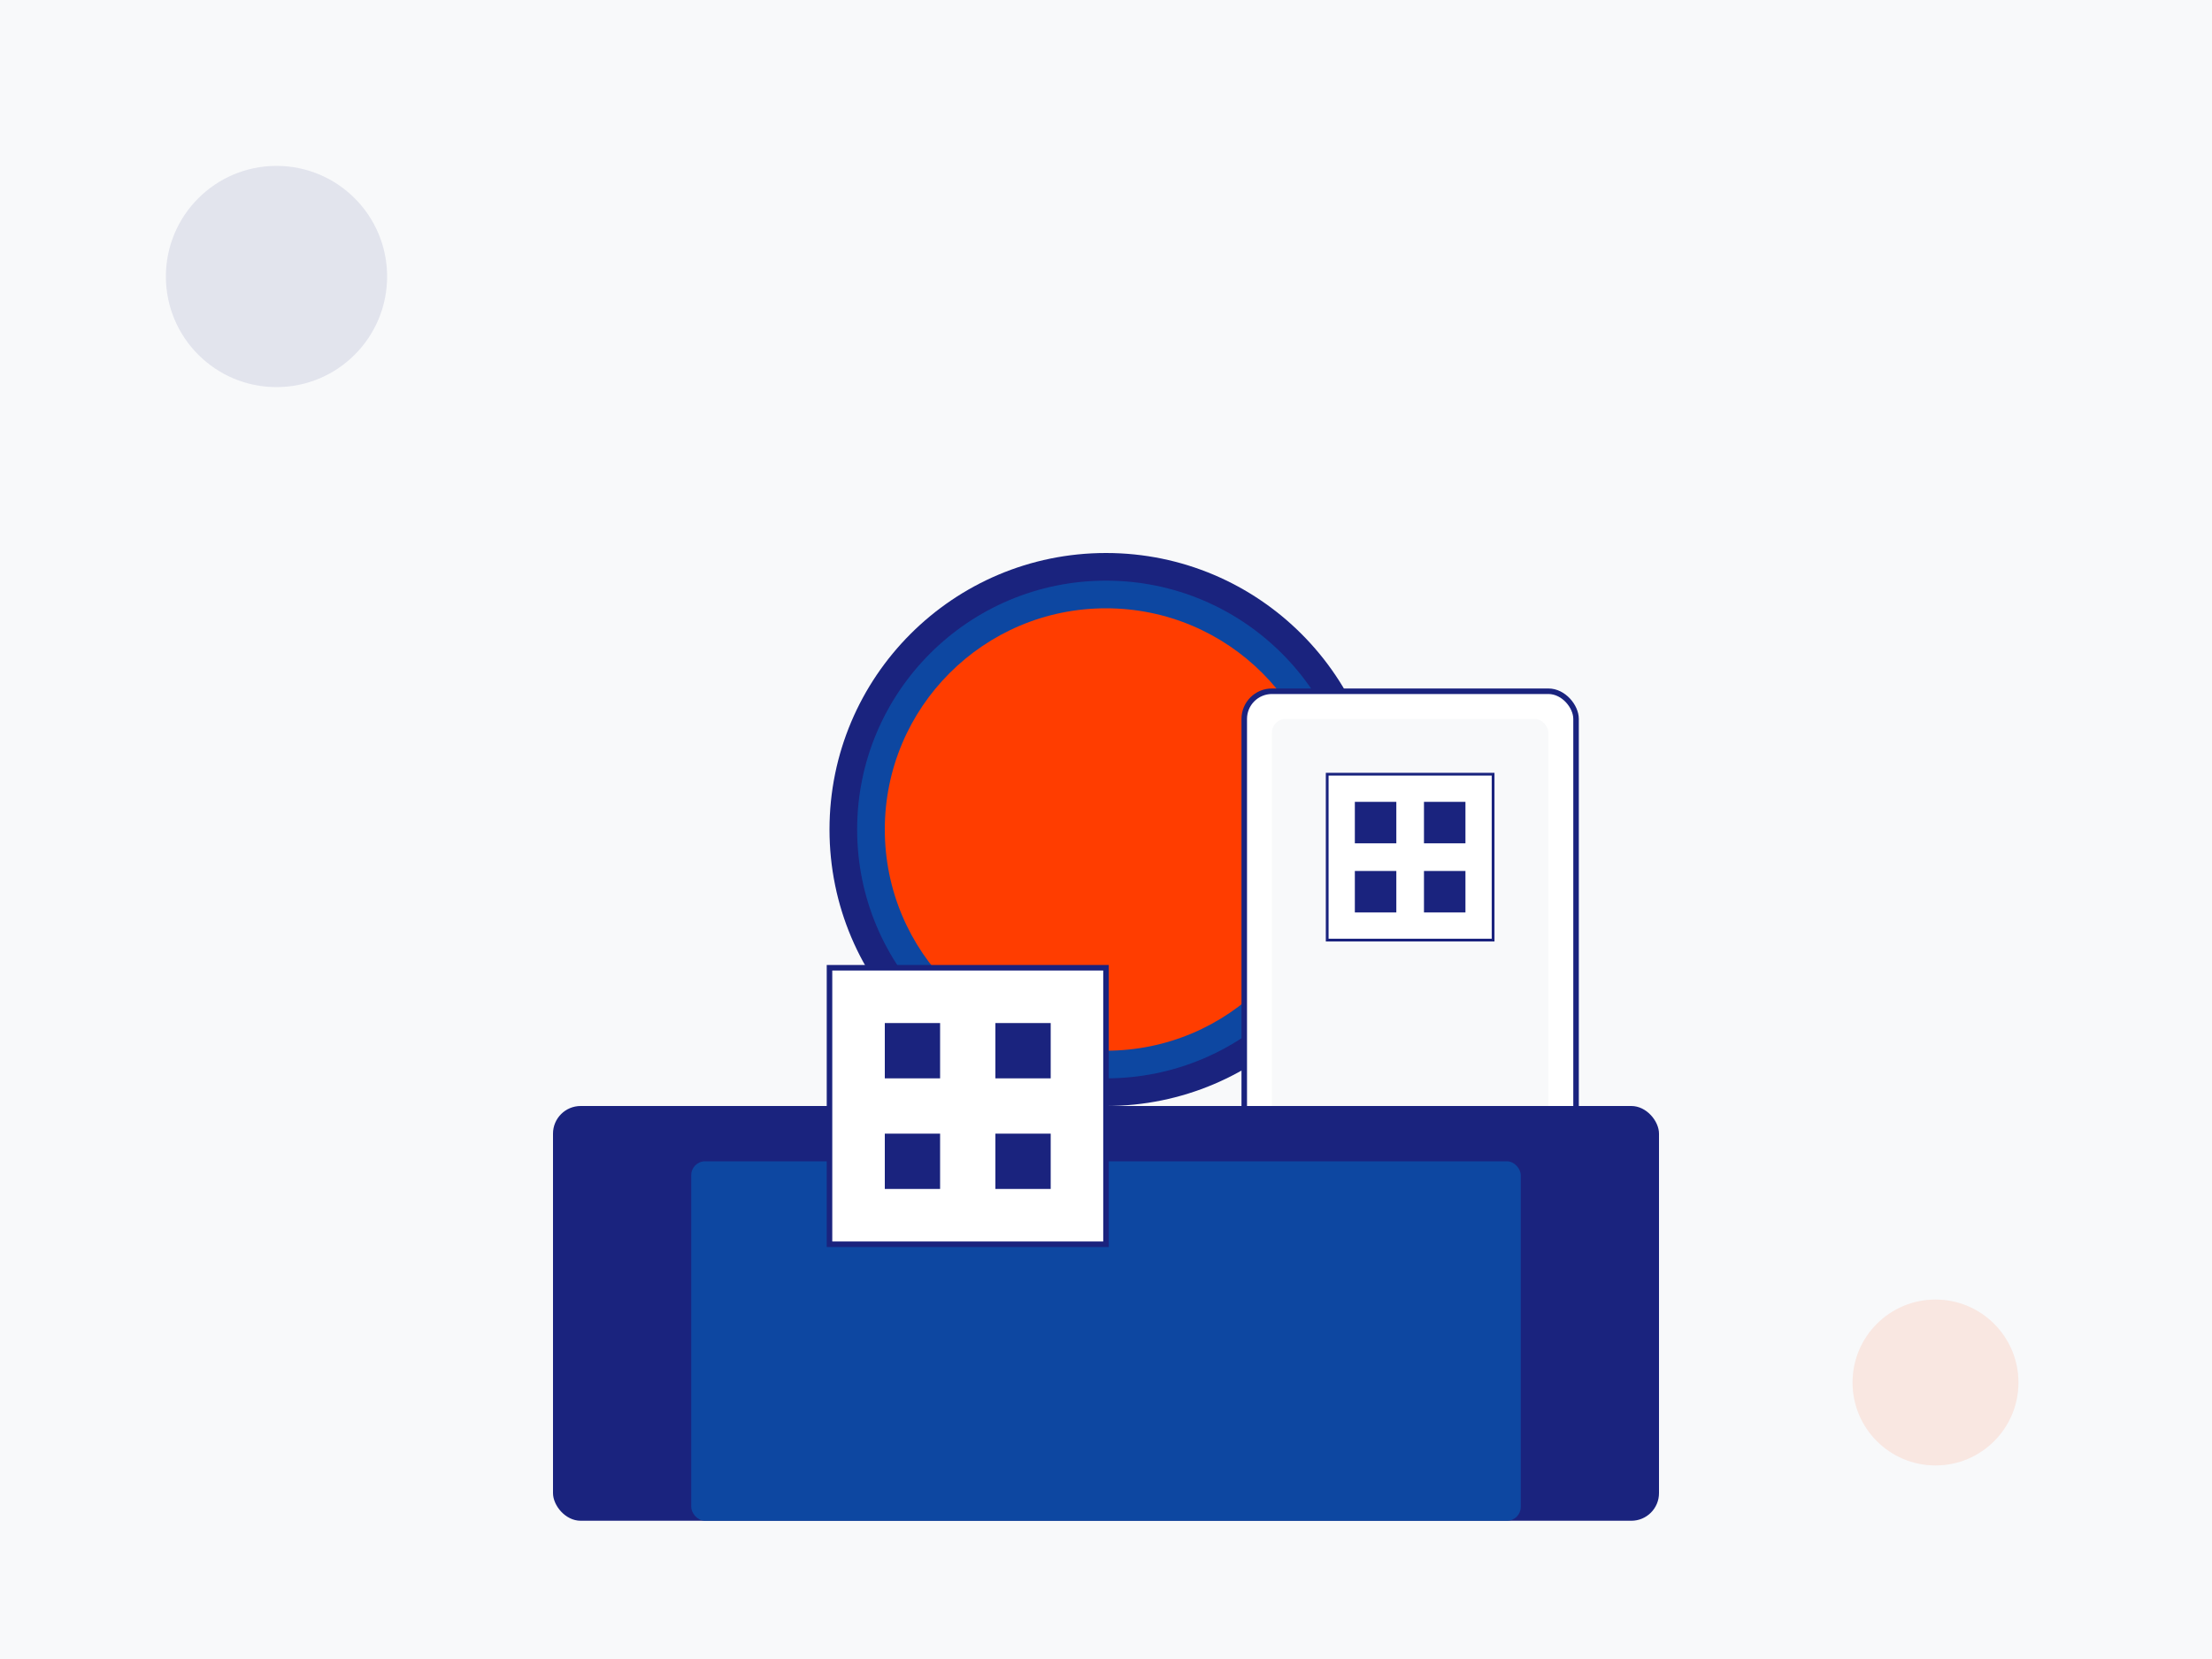 <?xml version="1.0" encoding="UTF-8"?>
<svg width="800" height="600" viewBox="0 0 800 600" xmlns="http://www.w3.org/2000/svg">
    <!-- Background -->
    <rect width="800" height="600" fill="#f8f9fa"/>
    
    <!-- Technician -->
    <circle cx="400" cy="300" r="100" fill="#1a237e"/>
    <circle cx="400" cy="300" r="90" fill="#0d47a1"/>
    <circle cx="400" cy="300" r="80" fill="#ff3d00"/>
    
    <!-- Mobile Device -->
    <rect x="450" y="250" width="120" height="200" fill="white" rx="10" stroke="#1a237e" stroke-width="2"/>
    <rect x="460" y="260" width="100" height="180" fill="#f8f9fa" rx="5"/>
    
    <!-- QR Code on Device -->
    <rect x="480" y="280" width="60" height="60" fill="white" stroke="#1a237e" stroke-width="1"/>
    <rect x="490" y="290" width="15" height="15" fill="#1a237e"/>
    <rect x="515" y="290" width="15" height="15" fill="#1a237e"/>
    <rect x="490" y="315" width="15" height="15" fill="#1a237e"/>
    <rect x="515" y="315" width="15" height="15" fill="#1a237e"/>
    
    <!-- Machine -->
    <rect x="200" y="400" width="400" height="150" fill="#1a237e" rx="10"/>
    <rect x="250" y="420" width="300" height="130" fill="#0d47a1" rx="5"/>
    
    <!-- Machine QR Code -->
    <rect x="300" y="350" width="100" height="100" fill="white" stroke="#1a237e" stroke-width="2"/>
    <rect x="320" y="370" width="20" height="20" fill="#1a237e"/>
    <rect x="360" y="370" width="20" height="20" fill="#1a237e"/>
    <rect x="320" y="410" width="20" height="20" fill="#1a237e"/>
    <rect x="360" y="410" width="20" height="20" fill="#1a237e"/>
    
    <!-- Decorative Elements -->
    <circle cx="100" cy="100" r="40" fill="#1a237e" opacity="0.1"/>
    <circle cx="700" cy="500" r="30" fill="#ff3d00" opacity="0.1"/>
</svg> 
